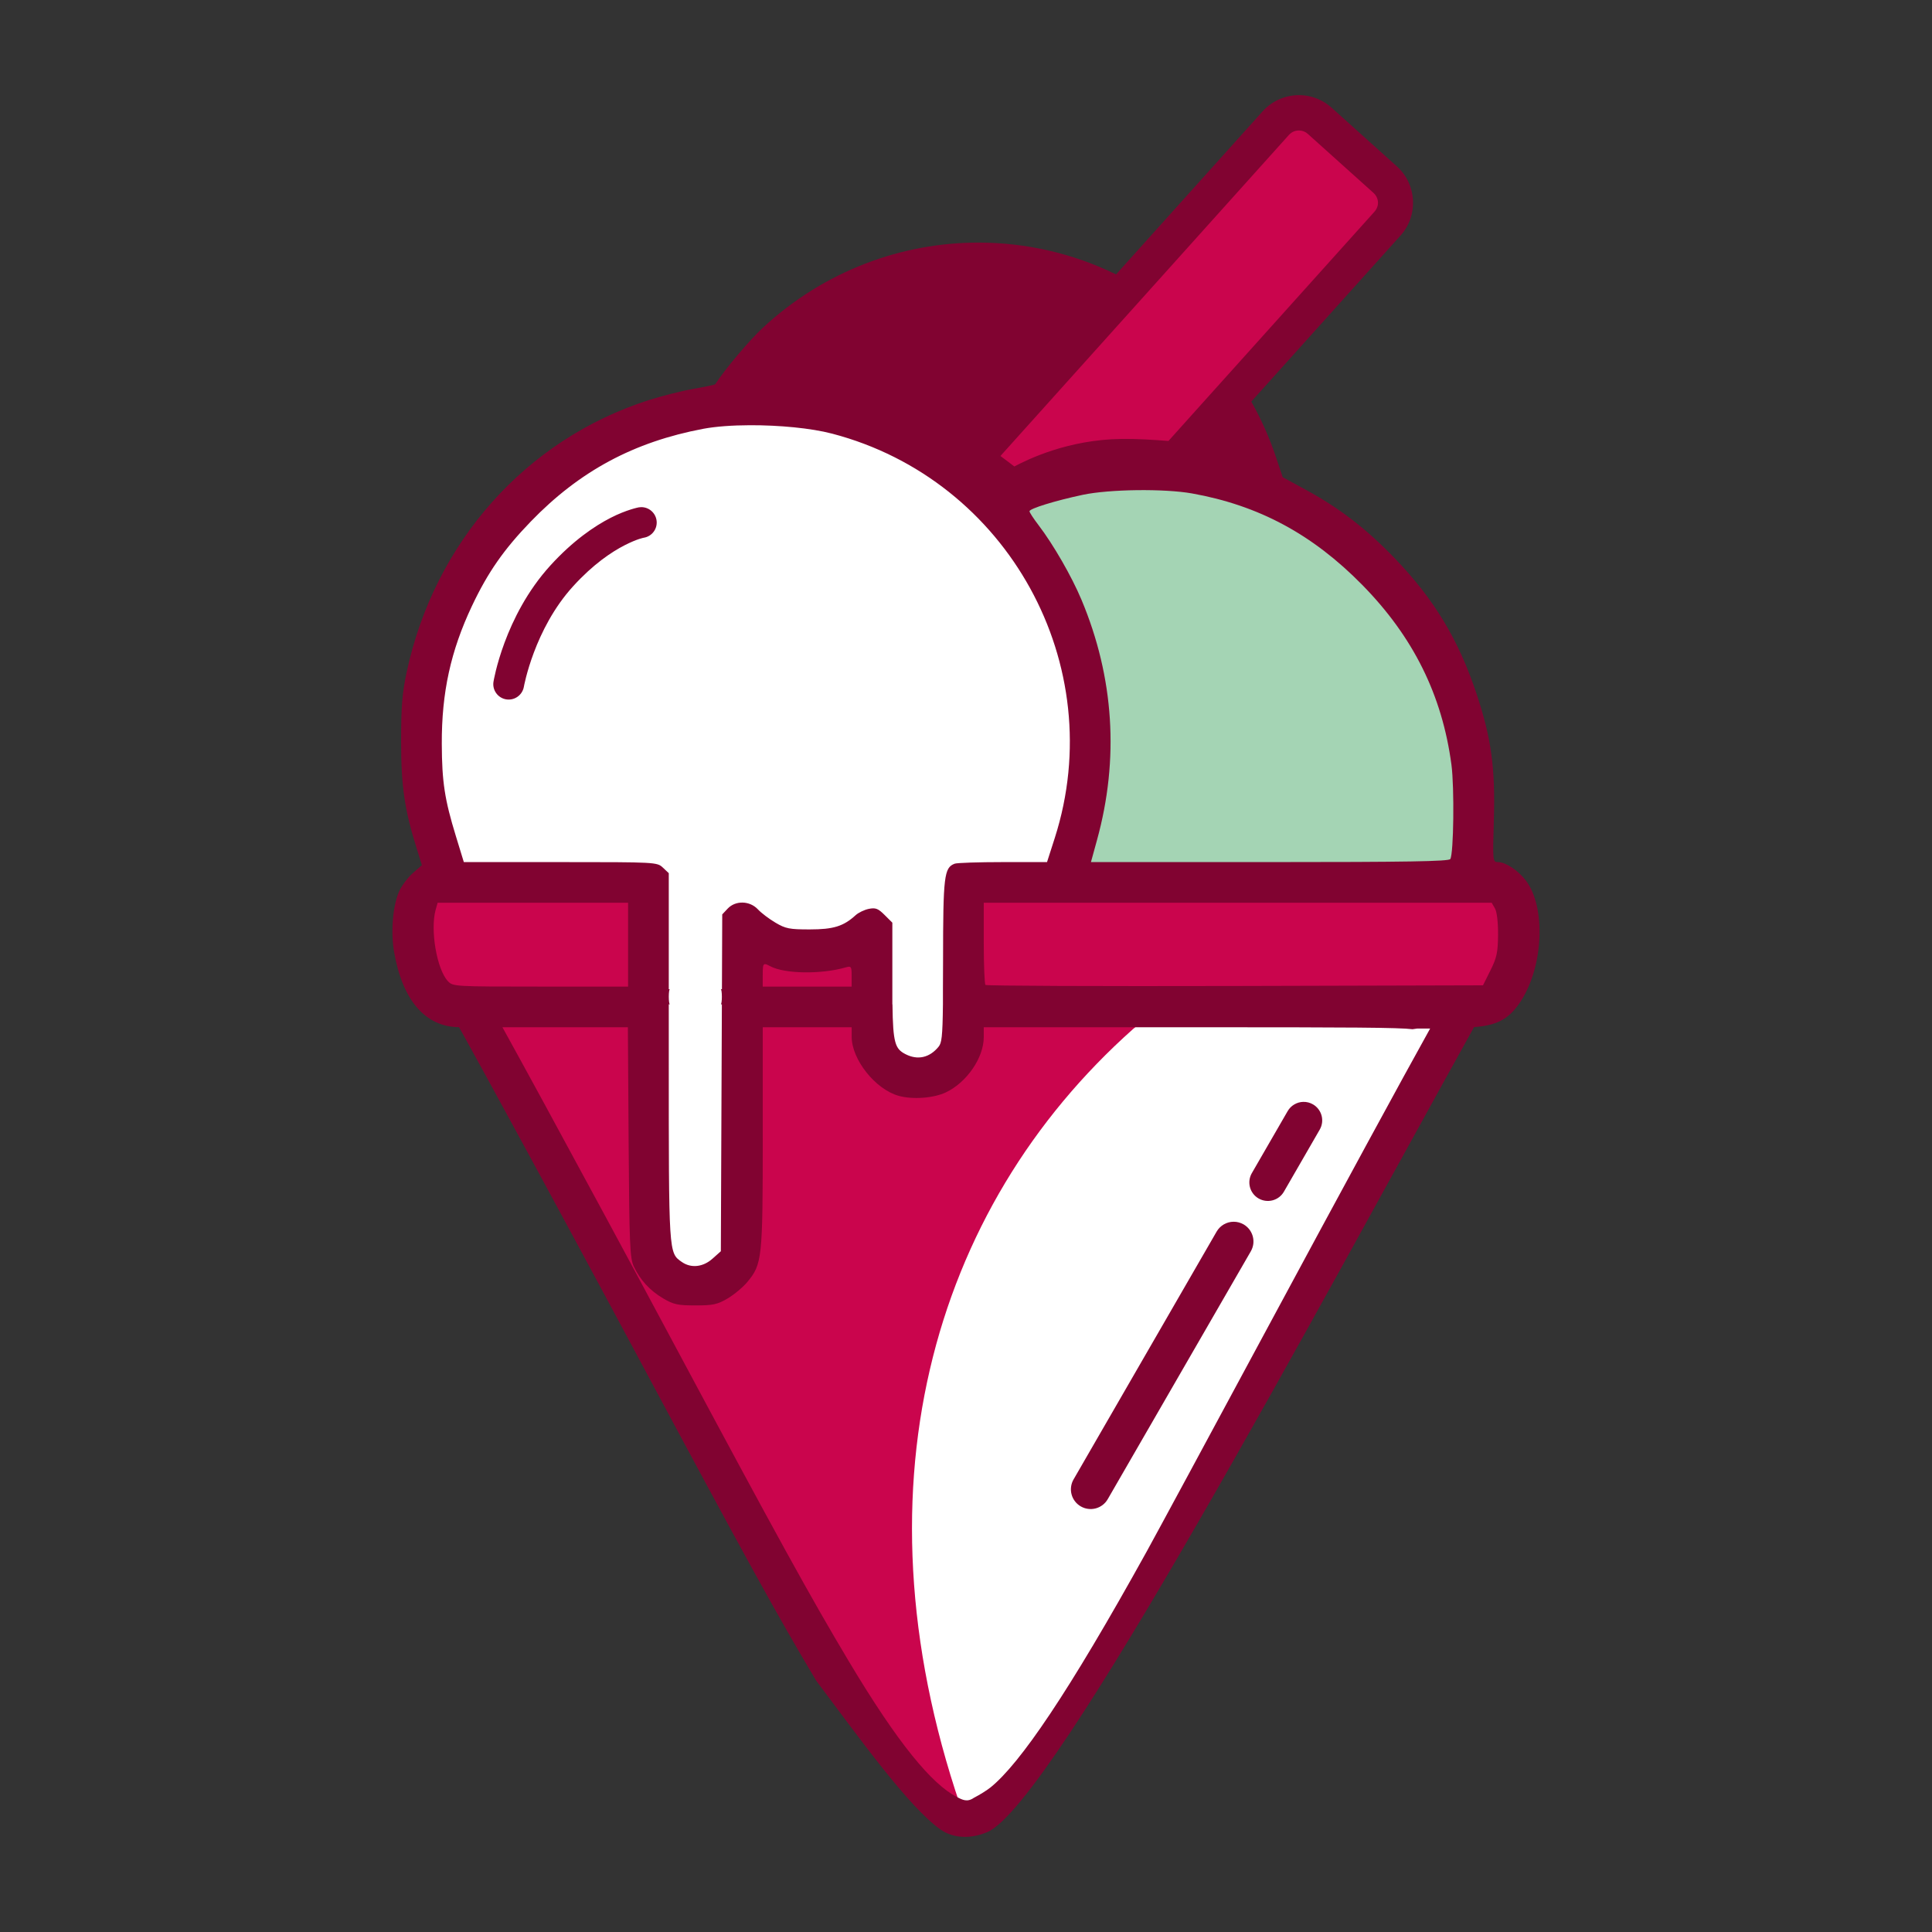 <svg width="64" height="64" viewBox="0 0 64 64" fill="none" xmlns="http://www.w3.org/2000/svg">
<rect x="0" y="0" width="64" height="64" fill="#333333" stroke="none"/>
<path d="M32.088 15.817C30.646 14.743 29.857 14.285 28.527 13.748C27.314 13.259 25.262 12.796 24.305 12.795C24.085 12.795 23.886 12.764 23.863 12.726C23.805 12.633 25.104 11.407 25.83 10.868C26.962 10.029 28.534 9.341 30.077 9.01C31.117 8.788 33.138 8.768 34.153 8.971C35.605 9.262 37.15 9.9 38.404 10.728C39.241 11.281 40.747 12.8 41.33 13.68C41.837 14.445 42.504 15.685 42.442 15.747C42.42 15.769 42.056 15.719 41.634 15.635C40.63 15.438 38.556 15.363 37.296 15.48C36.056 15.595 35.368 15.741 34.286 16.119C33.799 16.29 33.312 16.445 33.204 16.465C33.048 16.494 32.82 16.362 32.088 15.817V15.817Z" fill="#810331"/>
<path d="M15.325 32.958C15.954 34.038 18.991 39.62 21.727 44.729C25.209 51.233 26.314 53.239 27.579 55.354C29.259 58.165 30.364 59.535 31.387 60.074C31.647 60.211 31.919 60.323 31.989 60.323C32.19 60.323 32.868 59.974 33.214 59.693C34.369 58.754 35.921 56.423 38.533 51.704C38.852 51.128 40.649 47.802 42.526 44.314C45.712 38.395 48.165 33.889 48.651 33.065C48.675 33.023 48.692 32.992 48.71 32.958H15.325Z" fill="#FAF0DF"/>
<path d="M15.325 32.958C15.954 34.038 18.991 39.62 21.727 44.729C25.209 51.233 26.314 53.239 27.579 55.354C29.259 58.165 30.364 59.535 31.387 60.074C31.647 60.211 31.919 60.323 31.989 60.323C32.19 60.323 32.868 59.974 33.214 59.693C34.369 58.754 35.921 56.423 38.533 51.704C38.852 51.128 40.649 47.802 42.526 44.314C45.712 38.395 48.165 33.889 48.651 33.065C48.675 33.023 48.692 32.992 48.71 32.958H15.325Z" fill="white"/>
<path d="M42.866 4.072C42.585 4.06 42.301 4.17 42.098 4.396L32.657 14.904C33.376 15.397 33.834 15.792 33.834 15.792C33.834 15.792 35.469 14.866 37.277 14.845C37.836 14.839 38.426 14.871 38.974 14.918L45.601 7.543C45.962 7.141 45.929 6.526 45.527 6.164L43.477 4.322C43.301 4.164 43.084 4.081 42.866 4.072V4.072ZM14.038 29.719L13.966 29.907C13.86 30.189 13.882 31.16 14.008 31.694C14.154 32.315 14.387 32.722 14.626 32.774C14.728 32.796 14.845 32.825 14.886 32.839C14.926 32.852 16.388 32.866 18.133 32.869L21.308 32.874V31.296V29.718H17.673L14.038 29.719ZM32.025 29.849V30.607C32.025 31.024 32.045 31.659 32.069 32.02L32.112 32.674L32.859 32.696C34.425 32.74 42.651 32.744 46.079 32.701L49.658 32.657L49.882 32.213C50.084 31.813 50.109 31.699 50.134 31.059C50.155 30.519 50.138 30.29 50.057 30.099L49.953 29.849H40.988L32.025 29.849ZM25.32 31.802C25.091 31.817 25.05 32.041 25.05 32.417V32.703L26.745 32.774L28.405 32.703V32.367V32.03L28.169 31.942C28.044 31.896 27.769 31.977 27.228 31.999C26.377 32.034 25.953 31.974 25.593 31.852C25.505 31.822 25.43 31.806 25.368 31.802C25.351 31.801 25.335 31.801 25.32 31.802V31.802ZM42.143 32.896C41.681 32.898 41.224 32.916 40.781 32.958H43.927C43.342 32.92 42.739 32.894 42.143 32.896ZM43.927 32.958C46.309 33.113 48.407 33.479 48.651 33.065C48.675 33.024 48.692 32.992 48.71 32.958H43.927ZM40.781 32.958H15.325C15.954 34.038 18.991 39.621 21.727 44.729C25.209 51.233 26.314 53.239 27.578 55.354C29.259 58.165 30.364 59.535 31.387 60.074C31.647 60.211 31.919 60.323 31.989 60.323C28.11 49.491 30.855 40.033 37.531 34.091C38.308 33.399 39.482 33.079 40.781 32.958Z" fill="#CA054D"/>
<path d="M36.19 27.97C36.536 26.62 36.631 25.756 36.593 24.305C36.57 23.404 36.522 22.861 36.421 22.358C36.031 20.409 35.305 18.747 34.152 17.162C33.783 16.655 33.776 16.666 34.654 16.419C35.75 16.109 36.412 16.025 37.73 16.028C39.118 16.031 39.8 16.137 40.987 16.535C43.982 17.537 46.677 20.176 47.791 23.196C47.898 23.486 48.068 24.076 48.17 24.508C48.347 25.258 48.355 25.367 48.357 26.957C48.358 28.252 48.34 28.633 48.273 28.674C48.146 28.753 44.542 28.814 40.001 28.814H35.974L36.19 27.97Z" fill="#A4D4B4"/>
<path d="M22.409 42.319C22.146 42.057 22.108 41.157 22.108 35.359C22.108 30.435 21.406 29.511 21.236 29.34C21.074 29.178 20.6 29.58 18.205 29.038L14.889 29.245L14.365 27.001C13.988 25.389 13.959 22.496 14.36 21.131C14.898 19.303 15.98 17.487 17.328 16.151C21.604 11.914 28.12 11.794 32.433 15.874C33.86 17.224 34.769 18.605 35.49 20.523C36.118 22.192 36.206 25.399 35.671 27.13L35.332 28.225L34.563 29.024L31.911 29.13L31.672 30.54C31.47 31.738 31.542 33.24 31.529 33.844C31.505 34.865 31.467 34.952 30.994 35.071C30.161 35.28 29.157 35.456 29.157 33.125C29.157 31.022 29.449 30.582 28.764 30.582C28.571 30.582 28.32 30.971 28.064 31.138C27.357 31.602 26.083 31.405 25.392 30.894C25.045 30.637 24.943 30.334 24.63 30.37C24.135 30.427 24.258 30.446 24.177 31.118C24.089 31.854 24.124 34.494 24.174 37.135C24.261 41.67 24.305 42.131 23.7 42.352C23.265 42.511 22.742 42.319 22.409 42.319H22.409Z" fill="white"/>
<path d="M43.096 3.153C42.631 3.133 42.158 3.318 41.825 3.689L36.971 9.09C35.539 8.39 33.981 8.037 32.42 8.036V8.036C29.869 8.034 27.309 8.969 25.272 10.855C24.833 11.261 24.016 12.229 23.693 12.727C23.681 12.745 23.361 12.814 22.982 12.879C22.603 12.945 21.93 13.114 21.486 13.256C17.417 14.56 14.39 17.964 13.47 22.272C13.323 22.962 13.287 23.41 13.287 24.561C13.287 26.049 13.401 26.827 13.809 28.124L13.976 28.659L13.674 28.924C13.508 29.07 13.304 29.342 13.222 29.529C13.01 30.007 12.939 30.87 13.056 31.541C13.335 33.142 14.094 34.019 15.206 34.026C15.269 34.14 15.313 34.215 15.383 34.343C15.78 35.06 16.312 36.032 16.926 37.16C18.155 39.416 19.712 42.298 21.173 45.026C24.656 51.531 25.767 53.55 27.039 55.677C28.463 57.572 30.109 59.867 31.152 60.602C31.605 60.922 32.199 60.908 32.709 60.689C34.911 59.74 43.82 43.036 48.829 34.026L48.944 34.014C49.648 33.944 50.025 33.718 50.389 33.149C51.135 31.983 51.211 30.04 50.544 29.166C50.291 28.833 49.874 28.558 49.622 28.558C49.448 28.558 49.446 28.538 49.486 27.139C49.535 25.432 49.402 24.459 48.916 22.993C48.321 21.198 47.513 19.857 46.205 18.496C45.268 17.522 44.376 16.834 43.266 16.23L42.491 15.808L42.262 15.124C42.05 14.493 41.777 13.881 41.451 13.303L46.399 7.797C46.991 7.138 46.935 6.106 46.276 5.514L44.109 3.566C43.821 3.307 43.459 3.168 43.097 3.152L43.096 3.153ZM43.047 4.323C43.147 4.327 43.242 4.362 43.326 4.438L45.493 6.385C45.685 6.557 45.7 6.824 45.528 7.016L40.795 12.283L39.854 13.329L38.707 14.607C38.199 14.569 37.675 14.534 37.158 14.54C35.379 14.561 34.047 15.218 33.601 15.452C33.52 15.385 33.326 15.248 33.141 15.105L37.077 10.725L38.018 9.678L42.696 4.471C42.792 4.364 42.919 4.317 43.047 4.323L43.047 4.323ZM32.436 9.398C33.647 9.407 34.858 9.665 36.003 10.168L31.844 14.797C31.825 14.818 31.807 14.84 31.792 14.864C30.386 13.863 28.913 13.231 27.244 12.909C26.753 12.814 26.146 12.736 25.893 12.736C25.641 12.736 25.435 12.705 25.435 12.667C25.435 12.535 26.74 11.334 27.276 10.973C28.856 9.908 30.646 9.384 32.436 9.398L32.436 9.398ZM24.842 14.086C25.808 14.083 26.865 14.181 27.565 14.365C33.39 15.89 36.774 22.035 34.941 27.758L34.684 28.558H33.222C32.418 28.558 31.699 28.582 31.624 28.611C31.274 28.745 31.242 29.013 31.24 31.816C31.24 32.215 31.236 32.478 31.236 32.77V33.271C31.224 34.359 31.191 34.551 31.094 34.671C30.796 35.039 30.398 35.129 29.993 34.919C29.656 34.745 29.58 34.562 29.564 33.271H29.56V32.77C29.56 32.666 29.56 32.577 29.56 32.462V30.565L29.304 30.31C29.09 30.096 29.004 30.062 28.782 30.107C28.636 30.136 28.438 30.231 28.344 30.317C27.941 30.685 27.608 30.788 26.825 30.788C26.156 30.789 26.023 30.763 25.689 30.565C25.48 30.442 25.218 30.244 25.106 30.123C24.836 29.835 24.365 29.823 24.106 30.098L23.925 30.291L23.915 32.768H23.877C23.897 32.768 23.913 32.88 23.913 33.019C23.913 33.157 23.897 33.269 23.877 33.269H23.913L23.902 35.87L23.879 41.449L23.604 41.694C23.289 41.976 22.892 42.019 22.584 41.803C22.149 41.498 22.154 41.562 22.154 35.014V33.269H22.19C22.17 33.269 22.154 33.157 22.154 33.019C22.154 32.88 22.17 32.768 22.19 32.768H22.154V28.925L21.959 28.741C21.766 28.56 21.734 28.558 18.565 28.558H15.365L15.101 27.696C14.73 26.488 14.64 25.901 14.635 24.645C14.628 22.943 14.929 21.565 15.634 20.073C16.162 18.957 16.691 18.199 17.584 17.275C19.201 15.603 20.998 14.638 23.3 14.204C23.717 14.126 24.264 14.088 24.843 14.086L24.842 14.086ZM40.478 14.386C40.678 14.761 40.836 15.092 40.836 15.163C40.836 15.204 40.505 15.162 40.099 15.07C40.033 15.055 39.967 15.041 39.902 15.028L40.478 14.386ZM37.665 16.237C38.346 16.229 39.032 16.264 39.489 16.346C41.697 16.741 43.479 17.698 45.128 19.377C46.818 21.098 47.773 23.025 48.081 25.333C48.181 26.09 48.155 28.276 48.043 28.457C47.995 28.535 46.597 28.558 42.059 28.558H36.139L36.34 27.826C37.079 25.142 36.904 22.44 35.826 19.869C35.5 19.092 34.895 18.041 34.4 17.392C34.237 17.179 34.103 16.974 34.103 16.936C34.103 16.848 34.953 16.586 35.87 16.391C36.308 16.298 36.984 16.246 37.665 16.237H37.665ZM21.235 16.8C21.209 16.801 21.183 16.803 21.158 16.807C21.158 16.807 20.76 16.881 20.227 17.154C19.695 17.427 18.985 17.906 18.235 18.729C16.695 20.418 16.348 22.58 16.348 22.58C16.325 22.713 16.357 22.85 16.436 22.96C16.514 23.07 16.633 23.145 16.766 23.167C16.9 23.189 17.036 23.158 17.146 23.079C17.256 23.001 17.331 22.882 17.354 22.749C17.354 22.749 17.692 20.838 18.989 19.417C19.656 18.684 20.263 18.282 20.692 18.062C21.122 17.843 21.331 17.812 21.331 17.812C21.464 17.79 21.583 17.715 21.661 17.604C21.739 17.494 21.77 17.357 21.747 17.224C21.726 17.103 21.663 16.995 21.569 16.917C21.475 16.839 21.357 16.798 21.235 16.8L21.235 16.8ZM14.497 29.905H17.652H20.806V31.294V32.682H17.906C15.043 32.682 15.003 32.68 14.836 32.501C14.469 32.106 14.246 30.802 14.432 30.136L14.497 29.905ZM32.588 29.905H41.001H49.414L49.523 30.094C49.588 30.209 49.628 30.554 49.625 30.969C49.62 31.551 49.581 31.728 49.372 32.147L49.126 32.64L40.914 32.662C36.397 32.673 32.676 32.658 32.645 32.627C32.614 32.596 32.588 31.971 32.588 31.238L32.588 29.905ZM25.333 31.939C25.37 31.933 25.427 31.96 25.515 32.007C25.992 32.263 27.207 32.281 28.023 32.044C28.197 31.994 28.212 32.017 28.212 32.336V32.682H26.739H25.266V32.304C25.266 32.05 25.272 31.948 25.333 31.939L25.333 31.939ZM16.644 34.029H17.044H18.922H20.799L20.824 37.837C20.847 41.214 20.866 41.679 20.994 41.95C21.204 42.4 21.531 42.755 21.973 43.014C22.31 43.213 22.455 43.244 23.037 43.244C23.62 43.244 23.763 43.213 24.104 43.013C24.32 42.885 24.615 42.639 24.758 42.466C25.248 41.874 25.267 41.692 25.267 37.674V34.029H26.74H28.213V34.344C28.213 35.099 28.998 36.085 29.767 36.3C30.233 36.431 30.93 36.379 31.338 36.184C32.028 35.854 32.588 35.037 32.588 34.358V34.029H39.793C44.743 34.029 46.343 34.038 46.791 34.094L46.947 34.072H47.375C46.434 35.763 44.529 39.266 41.972 44.016C40.095 47.504 38.29 50.846 37.983 51.401C35.379 56.104 33.791 58.415 32.818 59.206C32.702 59.3 32.465 59.45 32.259 59.556C32.038 59.708 31.886 59.626 31.679 59.518C30.88 59.097 29.782 57.817 28.118 55.032C26.861 52.929 25.762 50.936 22.28 44.433C20.818 41.702 19.26 38.818 18.03 36.559C17.479 35.547 17.026 34.721 16.644 34.029L16.644 34.029ZM43.173 36.501C43.067 36.503 42.964 36.533 42.874 36.587C42.783 36.64 42.708 36.716 42.655 36.808L41.468 38.863C41.387 39.004 41.365 39.171 41.407 39.328C41.449 39.486 41.552 39.62 41.693 39.701C41.834 39.782 42.001 39.804 42.159 39.762C42.316 39.72 42.45 39.617 42.531 39.476L43.717 37.421C43.799 37.28 43.821 37.113 43.779 36.955C43.736 36.798 43.634 36.664 43.493 36.583C43.396 36.527 43.285 36.498 43.173 36.501V36.501ZM40.865 40.472C40.751 40.472 40.639 40.503 40.54 40.56C40.441 40.618 40.359 40.7 40.302 40.799L35.563 49.008C35.52 49.082 35.492 49.164 35.481 49.25C35.469 49.335 35.475 49.421 35.497 49.504C35.519 49.587 35.558 49.665 35.61 49.733C35.662 49.801 35.727 49.858 35.802 49.901C35.876 49.944 35.958 49.972 36.043 49.983C36.128 49.995 36.215 49.989 36.298 49.967C36.381 49.945 36.459 49.906 36.527 49.854C36.595 49.802 36.652 49.737 36.695 49.662L41.434 41.453C41.477 41.378 41.505 41.296 41.517 41.211C41.528 41.126 41.522 41.039 41.5 40.956C41.477 40.873 41.439 40.796 41.387 40.727C41.334 40.659 41.269 40.602 41.195 40.559C41.095 40.502 40.981 40.471 40.865 40.472V40.472Z" fill="#810331"/>
<path d="M43.186 37.114L42 39.169Z" fill="#B650A0"/>
<path d="M40.868 41.126L36.129 49.335Z" fill="#B650A0"/>
</svg>

